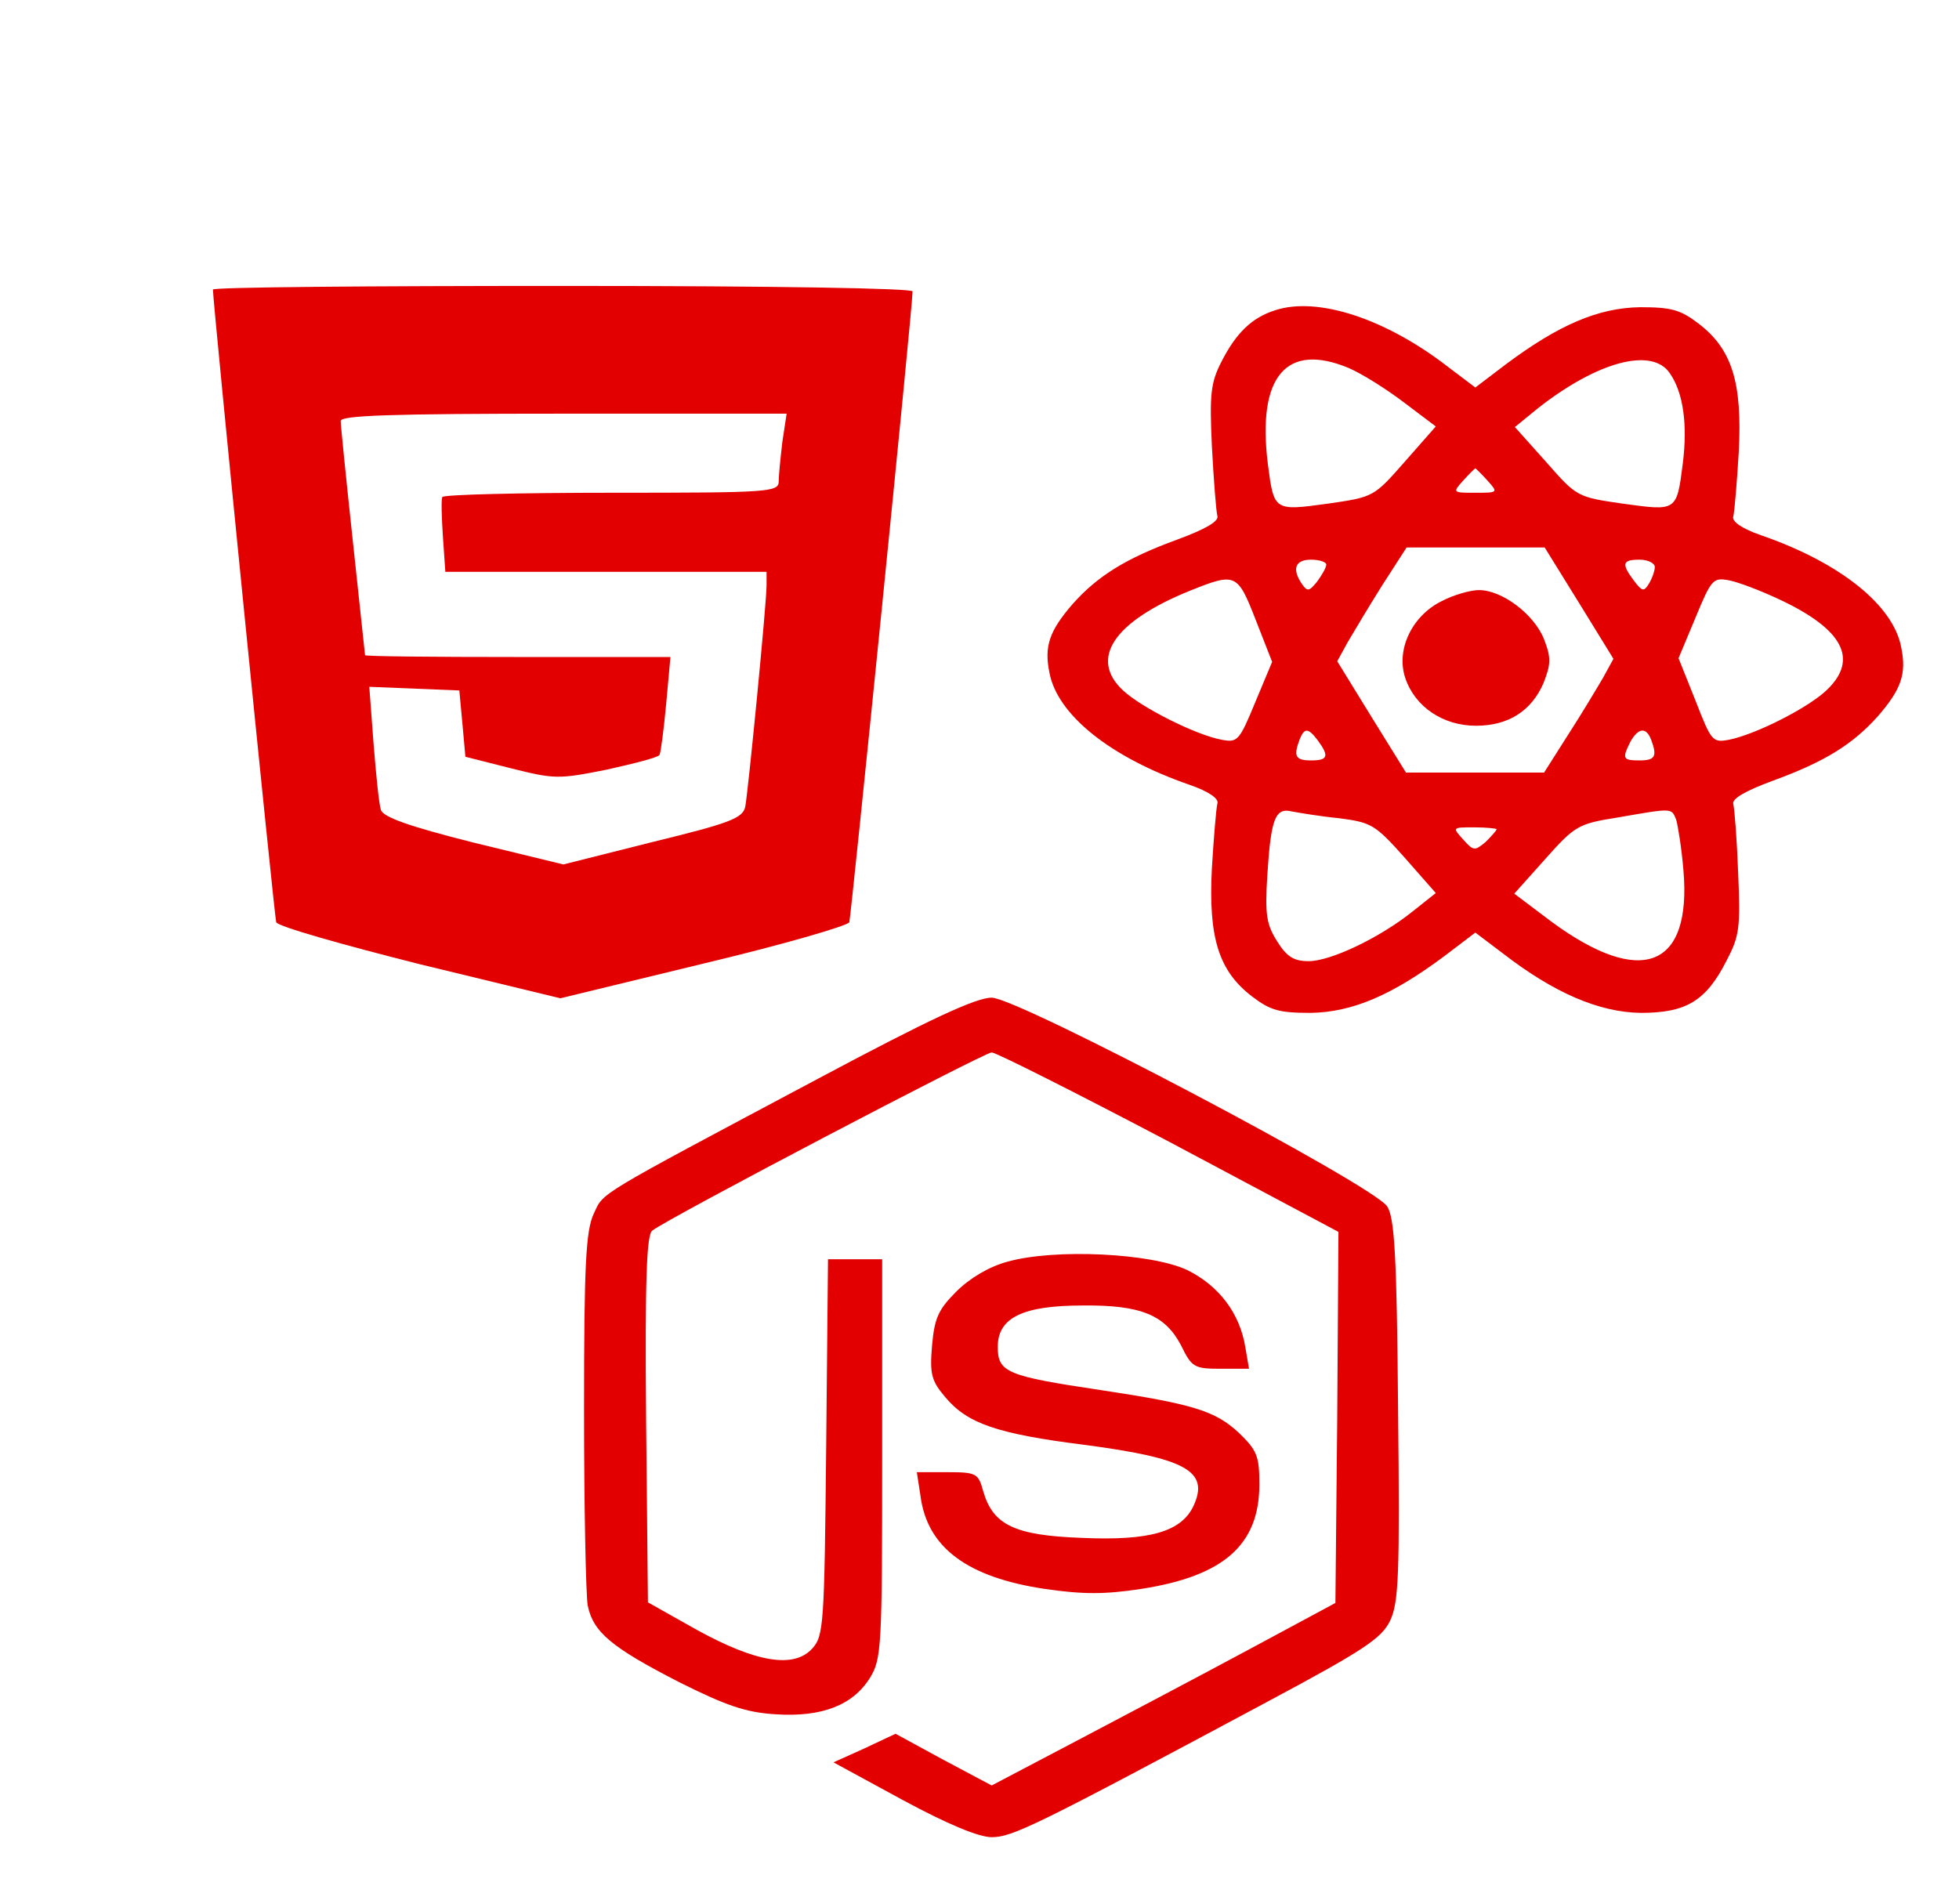 <svg version="1.0" xmlns="http://www.w3.org/2000/svg" viewBox="0 0 322 313" preserveAspectRatio="xMidYMid meet">
  <g transform="translate(0,313) scale(0.1,-0.1)"
  fill="#E20000" stroke="none">
  <path d="M350 2654 c0 -22 101 -1031 104 -1040 3 -7 109 -37 236 -69 l231 -56
  235 57 c130 31 237 62 240 68 3 10 104 1011 104 1037 0 5 -219 9 -575 9 -316
  0 -575 -2 -575 -6z m936 -250 c-3 -26 -6 -55 -6 -65 0 -18 -14 -19 -274 -19
  -151 0 -276 -3 -279 -7 -2 -5 -1 -34 1 -65 l4 -58 264 0 264 0 0 -22 c0 -30
  -30 -337 -35 -364 -4 -19 -25 -27 -152 -58 l-147 -37 -148 36 c-107 27 -149
  42 -152 54 -3 9 -8 58 -12 109 l-7 93 74 -3 74 -3 5 -54 5 -55 75 -19 c72 -18
  78 -18 158 -2 45 10 84 20 86 24 2 3 7 41 11 84 l7 77 -251 0 c-138 0 -251 1
  -251 3 0 1 -9 85 -20 187 -11 102 -20 191 -20 198 0 9 80 12 366 12 l367 0 -7
  -46z"/>
  <path d="M2096 2620 c-38 -12 -64 -37 -88 -84 -18 -35 -20 -53 -16 -140 3 -56
  7 -107 9 -114 3 -9 -20 -22 -66 -39 -85 -31 -131 -60 -172 -106 -38 -44 -47
  -69 -38 -113 13 -69 100 -139 230 -184 32 -11 49 -23 46 -31 -2 -8 -6 -56 -9
  -106 -6 -114 11 -169 66 -211 30 -23 45 -27 96 -27 69 1 134 29 221 94 l50 38
  45 -34 c84 -65 158 -97 227 -98 74 0 107 19 141 86 21 40 23 54 19 144 -2 55
  -6 106 -8 113 -3 9 20 22 66 39 85 31 131 60 172 106 38 44 47 69 38 113 -13
  69 -100 139 -230 184 -32 11 -49 23 -46 31 2 8 6 56 9 106 6 114 -11 169 -66
  211 -30 23 -45 27 -96 27 -69 -1 -134 -29 -221 -94 l-50 -38 -45 34 c-102 79
  -214 116 -284 93z m121 -95 c21 -9 61 -34 90 -56 l53 -40 -51 -58 c-51 -58
  -51 -58 -127 -69 -88 -12 -88 -12 -98 65 -18 144 30 201 133 158z m528 -9 c22
  -32 29 -84 21 -148 -10 -79 -10 -78 -98 -66 -76 11 -76 11 -127 69 l-51 57 38
  31 c98 77 188 101 217 57z m-300 -176 c18 -20 17 -20 -20 -20 -37 0 -38 0 -20
  20 10 11 19 20 20 20 1 0 10 -9 20 -20z m151 -202 l56 -91 -17 -31 c-10 -17
  -35 -59 -57 -93 l-40 -63 -114 0 -113 0 -57 92 -56 91 17 31 c10 17 35 59 57
  94 l40 62 114 0 113 0 57 -92z m-416 64 c0 -5 -7 -17 -15 -28 -13 -16 -16 -17
  -25 -4 -17 25 -11 40 15 40 14 0 25 -4 25 -8z m540 -4 c0 -7 -5 -20 -10 -28
  -8 -13 -11 -12 -24 5 -21 28 -20 35 9 35 14 0 25 -6 25 -12z m-656 -87 l27
  -69 -28 -67 c-26 -63 -29 -66 -55 -61 -43 8 -132 53 -162 81 -56 52 -16 113
  110 164 75 30 78 29 108 -48z m860 34 c105 -49 131 -98 80 -148 -29 -29 -117
  -74 -162 -83 -27 -5 -29 -3 -55 64 l-28 70 28 67 c26 63 29 66 55 61 16 -3 52
  -17 82 -31z m-758 -232 c19 -26 17 -33 -11 -33 -26 0 -29 7 -19 34 8 20 14 20
  30 -1z m548 1 c10 -27 7 -34 -19 -34 -28 0 -29 3 -15 31 13 23 26 24 34 3z
  m-513 -129 c53 -7 59 -10 108 -65 l51 -58 -39 -31 c-54 -43 -134 -81 -170 -81
  -24 0 -36 7 -52 33 -17 27 -20 43 -16 107 6 95 13 113 41 106 11 -2 46 -8 77
  -11z m554 -2 c3 -10 9 -47 12 -83 14 -161 -69 -194 -217 -85 l-61 46 51 57
  c48 54 54 58 118 68 92 16 89 16 97 -3z m-295 -16 c0 -2 -8 -11 -18 -21 -18
  -15 -20 -15 -37 4 -18 20 -18 20 18 20 21 0 37 -2 37 -3z"/>
  <path d="M2370 2142 c-49 -24 -76 -80 -60 -127 16 -47 62 -78 116 -78 53 0 91
  24 111 70 12 31 13 41 1 72 -16 41 -69 81 -107 81 -14 0 -42 -8 -61 -18z"/>
  <path d="M1345 1357 c-370 -197 -352 -186 -369 -222 -13 -28 -16 -82 -16 -323
  0 -159 3 -303 6 -321 9 -44 39 -69 150 -126 78 -39 110 -50 159 -53 76 -5 127
  15 155 60 19 31 20 50 20 361 l0 327 -45 0 -44 0 -3 -309 c-3 -293 -4 -310
  -23 -331 -30 -33 -92 -23 -190 31 l-80 45 -3 300 c-2 234 1 304 10 311 25 20
  546 293 558 293 7 0 138 -66 292 -147 l278 -148 -2 -305 -3 -305 -145 -78
  c-80 -43 -207 -110 -283 -150 l-137 -72 -79 42 -79 43 -51 -24 -51 -23 114
  -62 c74 -40 125 -61 146 -61 34 0 71 18 452 222 161 86 189 105 203 134 14 30
  16 75 13 347 -2 256 -6 316 -18 334 -23 35 -607 343 -650 343 -26 0 -103 -36
  -285 -133z"/>
  <path d="M1656 1056 c-30 -8 -62 -27 -84 -49 -30 -30 -36 -44 -40 -89 -4 -47
  -1 -58 22 -85 36 -43 85 -60 228 -78 167 -22 206 -43 180 -100 -20 -43 -72
  -58 -184 -53 -110 4 -146 21 -162 77 -8 29 -11 31 -59 31 l-50 0 6 -39 c11
  -85 77 -134 205 -153 62 -9 98 -9 157 0 137 21 195 73 195 172 0 47 -4 56 -34
  85 -39 36 -75 47 -227 70 -154 23 -169 29 -169 71 0 48 41 68 140 68 96 1 135
  -16 161 -65 18 -37 22 -39 66 -39 l46 0 -6 35 c-9 56 -43 101 -95 127 -58 28
  -218 36 -296 14z"/>
  </g>
</svg>